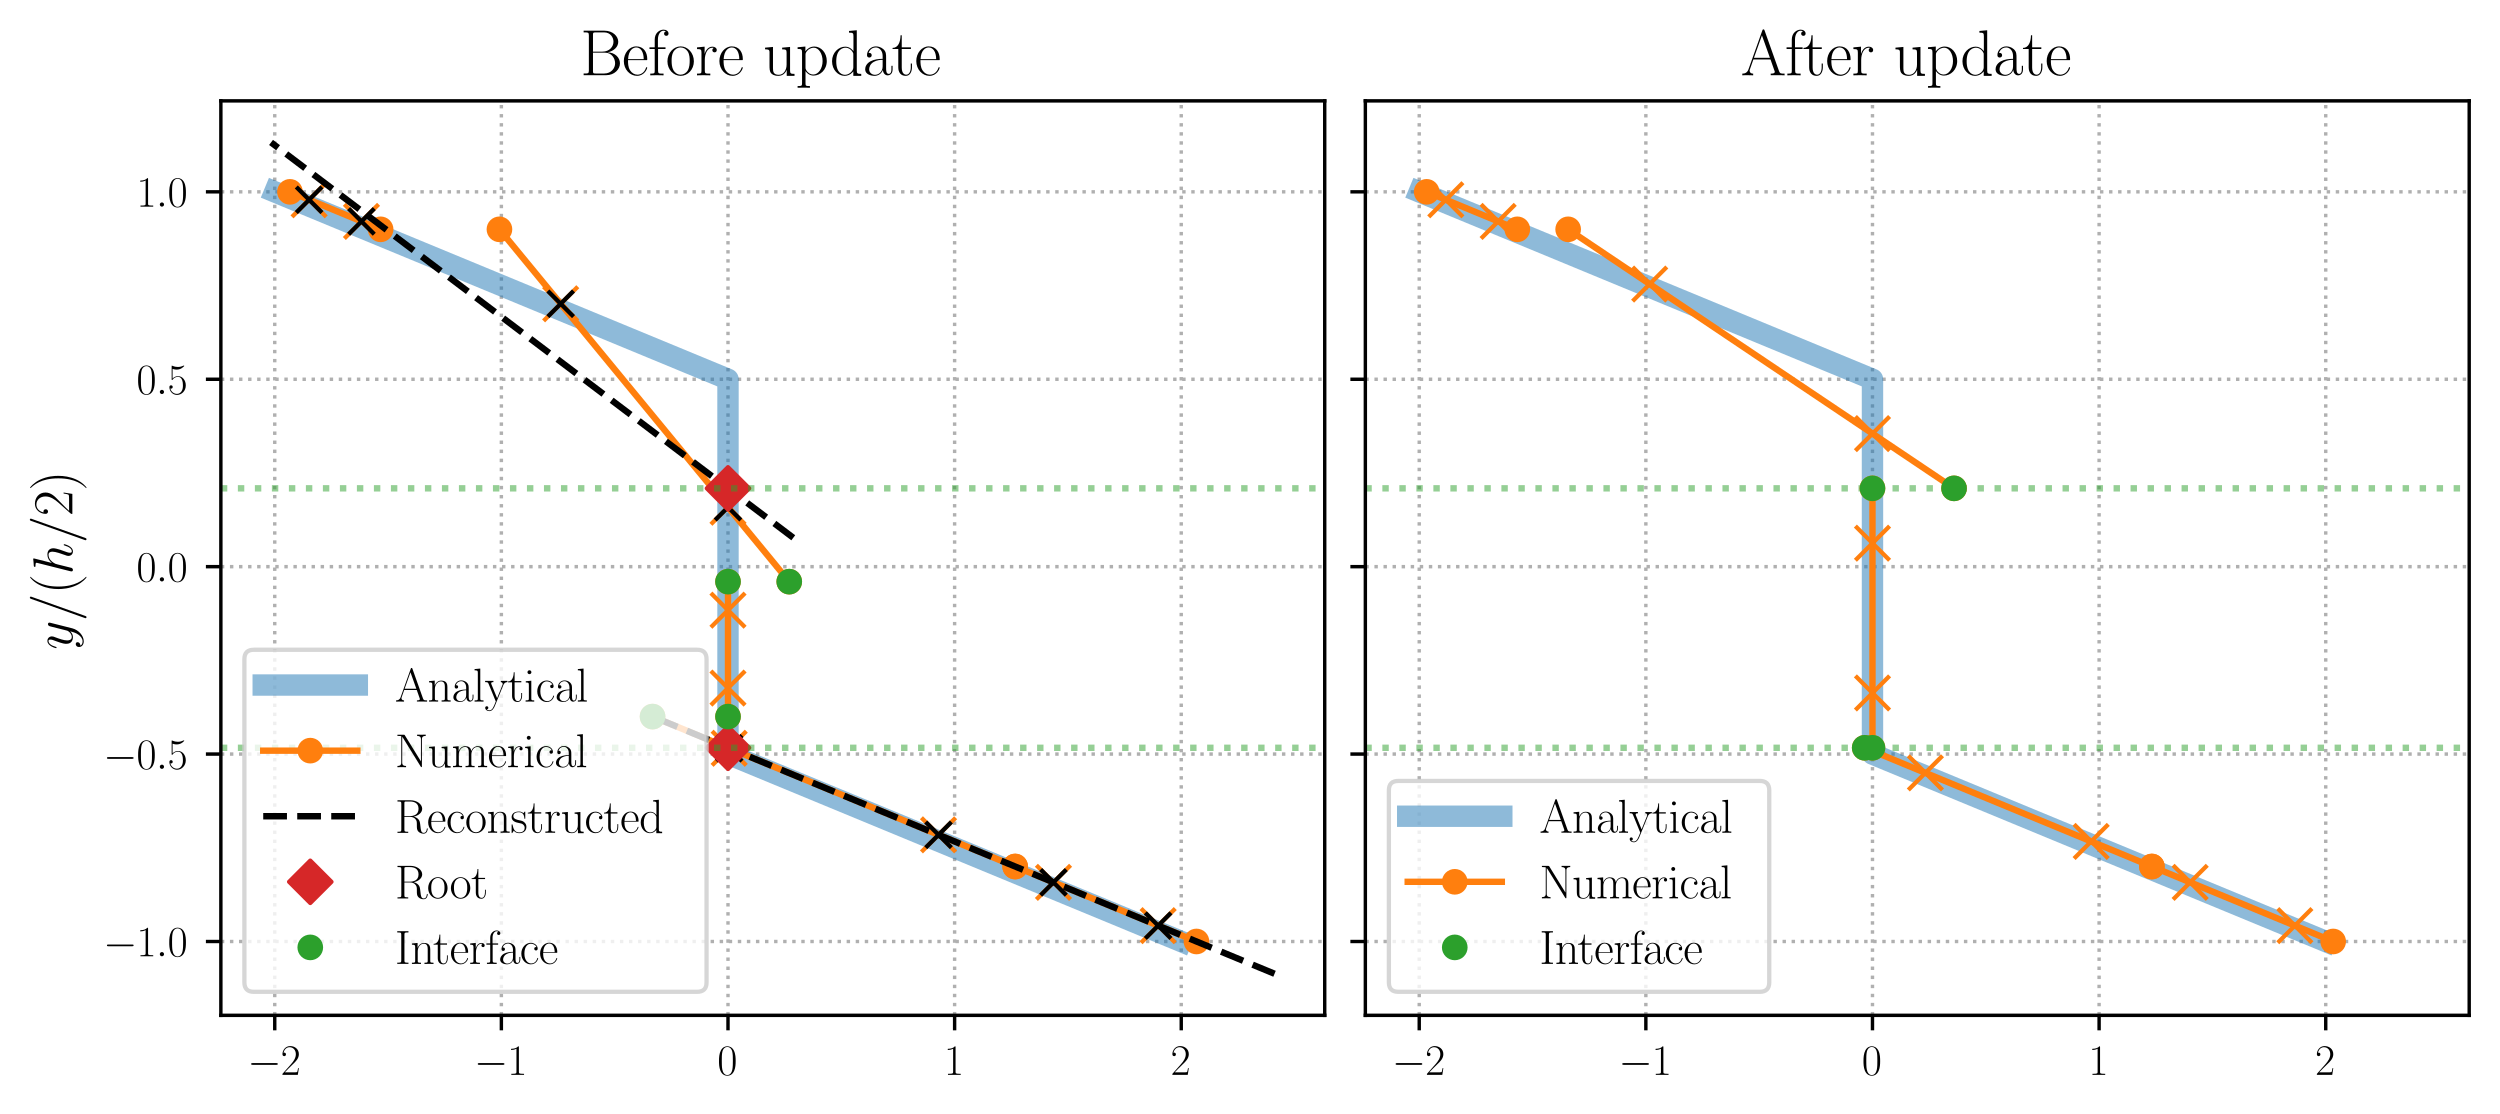 <?xml version="1.0" encoding="utf-8" standalone="no"?>
<!DOCTYPE svg PUBLIC "-//W3C//DTD SVG 1.1//EN"
  "http://www.w3.org/Graphics/SVG/1.1/DTD/svg11.dtd">
<svg xmlns:xlink="http://www.w3.org/1999/xlink" width="584.4pt" height="260.4pt" viewBox="0 0 584.4 260.4" xmlns="http://www.w3.org/2000/svg" version="1.1">
 <defs>
  <style type="text/css">*{stroke-linejoin: round; stroke-linecap: butt}</style>
 </defs>
 <g id="figure_1">
  <g id="patch_1">
   <path d="M 0 260.4 
L 584.4 260.4 
L 584.4 -0 
L 0 -0 
z
" style="fill: #ffffff"/>
  </g>
  <g id="axes_1">
   <g id="patch_2">
    <path d="M 51.63 237.344 
L 309.665 237.344 
L 309.665 23.578 
L 51.63 23.578 
z
" style="fill: #ffffff"/>
   </g>
   <g id="matplotlib.axis_1">
    <g id="xtick_1">
     <g id="line2d_1">
      <path d="M 64.224 237.344 
L 64.224 23.578 
" clip-path="url(#p0e3919da13)" style="fill: none; stroke-dasharray: 0.8,1.32; stroke-dashoffset: 0; stroke: #b0b0b0; stroke-width: 0.8"/>
     </g>
     <g id="line2d_2">
      <defs>
       <path id="m609383aeed" d="M 0 0 
L 0 3.5 
" style="stroke: #000000; stroke-width: 0.8"/>
      </defs>
      <g>
       <use xlink:href="#m609383aeed" x="64.224" y="237.344" style="stroke: #000000; stroke-width: 0.8"/>
      </g>
     </g>
     <g id="text_1">
      <!-- $\mathdefault{−2}$ -->
      <g transform="translate(57.859 251.262) scale(0.1 -0.1)">
       <defs>
        <path id="CMSY10-0" d="M 4218 1472 
C 4326 1472 4442 1472 4442 1600 
C 4442 1728 4326 1728 4218 1728 
L 755 1728 
C 646 1728 531 1728 531 1600 
C 531 1472 646 1472 755 1472 
L 4218 1472 
z
" transform="scale(0.016)"/>
        <path id="CMR17-32" d="M 2669 989 
L 2554 989 
C 2490 536 2438 459 2413 420 
C 2381 369 1920 369 1830 369 
L 602 369 
C 832 619 1280 1072 1824 1597 
C 2214 1967 2669 2402 2669 3035 
C 2669 3790 2067 4224 1395 4224 
C 691 4224 262 3604 262 3030 
C 262 2780 448 2748 525 2748 
C 589 2748 781 2787 781 3010 
C 781 3207 614 3264 525 3264 
C 486 3264 448 3258 422 3245 
C 544 3790 915 4058 1306 4058 
C 1862 4058 2227 3617 2227 3035 
C 2227 2479 1901 2000 1536 1584 
L 262 146 
L 262 0 
L 2515 0 
L 2669 989 
z
" transform="scale(0.016)"/>
       </defs>
       <use xlink:href="#CMSY10-0" transform="scale(0.996)"/>
       <use xlink:href="#CMR17-32" transform="translate(77.487 0) scale(0.996)"/>
      </g>
     </g>
    </g>
    <g id="xtick_2">
     <g id="line2d_3">
      <path d="M 117.2 237.344 
L 117.2 23.578 
" clip-path="url(#p0e3919da13)" style="fill: none; stroke-dasharray: 0.8,1.32; stroke-dashoffset: 0; stroke: #b0b0b0; stroke-width: 0.8"/>
     </g>
     <g id="line2d_4">
      <g>
       <use xlink:href="#m609383aeed" x="117.2" y="237.344" style="stroke: #000000; stroke-width: 0.8"/>
      </g>
     </g>
     <g id="text_2">
      <!-- $\mathdefault{−1}$ -->
      <g transform="translate(110.835 251.262) scale(0.1 -0.1)">
       <defs>
        <path id="CMR17-31" d="M 1702 4058 
C 1702 4192 1696 4192 1606 4192 
C 1357 3916 979 3827 621 3827 
C 602 3827 570 3827 563 3808 
C 557 3795 557 3782 557 3648 
C 755 3648 1088 3686 1344 3839 
L 1344 461 
C 1344 236 1331 160 781 160 
L 589 160 
L 589 0 
C 896 0 1216 0 1523 0 
C 1830 0 2150 0 2458 0 
L 2458 160 
L 2266 160 
C 1715 160 1702 230 1702 458 
L 1702 4058 
z
" transform="scale(0.016)"/>
       </defs>
       <use xlink:href="#CMSY10-0" transform="scale(0.996)"/>
       <use xlink:href="#CMR17-31" transform="translate(77.487 0) scale(0.996)"/>
      </g>
     </g>
    </g>
    <g id="xtick_3">
     <g id="line2d_5">
      <path d="M 170.176 237.344 
L 170.176 23.578 
" clip-path="url(#p0e3919da13)" style="fill: none; stroke-dasharray: 0.8,1.32; stroke-dashoffset: 0; stroke: #b0b0b0; stroke-width: 0.8"/>
     </g>
     <g id="line2d_6">
      <g>
       <use xlink:href="#m609383aeed" x="170.176" y="237.344" style="stroke: #000000; stroke-width: 0.8"/>
      </g>
     </g>
     <g id="text_3">
      <!-- $\mathdefault{0}$ -->
      <g transform="translate(167.685 251.262) scale(0.1 -0.1)">
       <defs>
        <path id="CMR17-30" d="M 2688 2025 
C 2688 2416 2682 3080 2413 3591 
C 2176 4039 1798 4198 1466 4198 
C 1158 4198 768 4058 525 3597 
C 269 3118 243 2524 243 2025 
C 243 1661 250 1106 448 619 
C 723 -39 1216 -128 1466 -128 
C 1760 -128 2208 -7 2470 600 
C 2662 1042 2688 1559 2688 2025 
z
M 1466 -26 
C 1056 -26 813 325 723 812 
C 653 1188 653 1738 653 2096 
C 653 2588 653 2997 736 3387 
C 858 3929 1216 4096 1466 4096 
C 1728 4096 2067 3923 2189 3400 
C 2272 3036 2278 2607 2278 2096 
C 2278 1680 2278 1169 2202 792 
C 2067 95 1690 -26 1466 -26 
z
" transform="scale(0.016)"/>
       </defs>
       <use xlink:href="#CMR17-30" transform="scale(0.996)"/>
      </g>
     </g>
    </g>
    <g id="xtick_4">
     <g id="line2d_7">
      <path d="M 223.152 237.344 
L 223.152 23.578 
" clip-path="url(#p0e3919da13)" style="fill: none; stroke-dasharray: 0.8,1.32; stroke-dashoffset: 0; stroke: #b0b0b0; stroke-width: 0.8"/>
     </g>
     <g id="line2d_8">
      <g>
       <use xlink:href="#m609383aeed" x="223.152" y="237.344" style="stroke: #000000; stroke-width: 0.8"/>
      </g>
     </g>
     <g id="text_4">
      <!-- $\mathdefault{1}$ -->
      <g transform="translate(220.661 251.262) scale(0.1 -0.1)">
       <use xlink:href="#CMR17-31" transform="scale(0.996)"/>
      </g>
     </g>
    </g>
    <g id="xtick_5">
     <g id="line2d_9">
      <path d="M 276.128 237.344 
L 276.128 23.578 
" clip-path="url(#p0e3919da13)" style="fill: none; stroke-dasharray: 0.8,1.32; stroke-dashoffset: 0; stroke: #b0b0b0; stroke-width: 0.8"/>
     </g>
     <g id="line2d_10">
      <g>
       <use xlink:href="#m609383aeed" x="276.128" y="237.344" style="stroke: #000000; stroke-width: 0.8"/>
      </g>
     </g>
     <g id="text_5">
      <!-- $\mathdefault{2}$ -->
      <g transform="translate(273.637 251.262) scale(0.1 -0.1)">
       <use xlink:href="#CMR17-32" transform="scale(0.996)"/>
      </g>
     </g>
    </g>
   </g>
   <g id="matplotlib.axis_2">
    <g id="ytick_1">
     <g id="line2d_11">
      <path d="M 51.63 220.081 
L 309.665 220.081 
" clip-path="url(#p0e3919da13)" style="fill: none; stroke-dasharray: 0.8,1.32; stroke-dashoffset: 0; stroke: #b0b0b0; stroke-width: 0.8"/>
     </g>
     <g id="line2d_12">
      <defs>
       <path id="mcaba32622e" d="M 0 0 
L -3.5 0 
" style="stroke: #000000; stroke-width: 0.8"/>
      </defs>
      <g>
       <use xlink:href="#mcaba32622e" x="51.63" y="220.081" style="stroke: #000000; stroke-width: 0.8"/>
      </g>
     </g>
     <g id="text_6">
      <!-- $\mathdefault{−1.0}$ -->
      <g transform="translate(24.151 223.54) scale(0.1 -0.1)">
       <defs>
        <path id="CMMI12-3a" d="M 1178 307 
C 1178 492 1024 619 870 619 
C 685 619 557 466 557 313 
C 557 128 710 0 864 0 
C 1050 0 1178 153 1178 307 
z
" transform="scale(0.016)"/>
       </defs>
       <use xlink:href="#CMSY10-0" transform="scale(0.996)"/>
       <use xlink:href="#CMR17-31" transform="translate(77.487 0) scale(0.996)"/>
       <use xlink:href="#CMMI12-3a" transform="translate(123.178 0) scale(0.996)"/>
       <use xlink:href="#CMR17-30" transform="translate(150.275 0) scale(0.996)"/>
      </g>
     </g>
    </g>
    <g id="ytick_2">
     <g id="line2d_13">
      <path d="M 51.63 176.272 
L 309.665 176.272 
" clip-path="url(#p0e3919da13)" style="fill: none; stroke-dasharray: 0.8,1.32; stroke-dashoffset: 0; stroke: #b0b0b0; stroke-width: 0.8"/>
     </g>
     <g id="line2d_14">
      <g>
       <use xlink:href="#mcaba32622e" x="51.63" y="176.272" style="stroke: #000000; stroke-width: 0.8"/>
      </g>
     </g>
     <g id="text_7">
      <!-- $\mathdefault{−0.5}$ -->
      <g transform="translate(24.151 179.731) scale(0.1 -0.1)">
       <defs>
        <path id="CMR17-35" d="M 730 3692 
C 794 3666 1056 3584 1325 3584 
C 1920 3584 2246 3911 2432 4100 
C 2432 4157 2432 4192 2394 4192 
C 2387 4192 2374 4192 2323 4163 
C 2099 4058 1837 3973 1517 3973 
C 1325 3973 1037 3999 723 4139 
C 653 4171 640 4171 634 4171 
C 602 4171 595 4164 595 4037 
L 595 2203 
C 595 2089 595 2057 659 2057 
C 691 2057 704 2070 736 2114 
C 941 2401 1222 2522 1542 2522 
C 1766 2522 2246 2382 2246 1289 
C 2246 1085 2246 715 2054 421 
C 1894 159 1645 25 1370 25 
C 947 25 518 320 403 814 
C 429 807 480 795 506 795 
C 589 795 749 840 749 1038 
C 749 1210 627 1280 506 1280 
C 358 1280 262 1190 262 1011 
C 262 454 704 -128 1382 -128 
C 2042 -128 2669 440 2669 1264 
C 2669 2030 2170 2624 1549 2624 
C 1222 2624 947 2503 730 2274 
L 730 3692 
z
" transform="scale(0.016)"/>
       </defs>
       <use xlink:href="#CMSY10-0" transform="scale(0.996)"/>
       <use xlink:href="#CMR17-30" transform="translate(77.487 0) scale(0.996)"/>
       <use xlink:href="#CMMI12-3a" transform="translate(123.178 0) scale(0.996)"/>
       <use xlink:href="#CMR17-35" transform="translate(150.275 0) scale(0.996)"/>
      </g>
     </g>
    </g>
    <g id="ytick_3">
     <g id="line2d_15">
      <path d="M 51.63 132.463 
L 309.665 132.463 
" clip-path="url(#p0e3919da13)" style="fill: none; stroke-dasharray: 0.8,1.32; stroke-dashoffset: 0; stroke: #b0b0b0; stroke-width: 0.8"/>
     </g>
     <g id="line2d_16">
      <g>
       <use xlink:href="#mcaba32622e" x="51.63" y="132.463" style="stroke: #000000; stroke-width: 0.8"/>
      </g>
     </g>
     <g id="text_8">
      <!-- $\mathdefault{0.0}$ -->
      <g transform="translate(31.9 135.923) scale(0.1 -0.1)">
       <use xlink:href="#CMR17-30" transform="scale(0.996)"/>
       <use xlink:href="#CMMI12-3a" transform="translate(45.69 0) scale(0.996)"/>
       <use xlink:href="#CMR17-30" transform="translate(72.788 0) scale(0.996)"/>
      </g>
     </g>
    </g>
    <g id="ytick_4">
     <g id="line2d_17">
      <path d="M 51.63 88.655 
L 309.665 88.655 
" clip-path="url(#p0e3919da13)" style="fill: none; stroke-dasharray: 0.8,1.32; stroke-dashoffset: 0; stroke: #b0b0b0; stroke-width: 0.8"/>
     </g>
     <g id="line2d_18">
      <g>
       <use xlink:href="#mcaba32622e" x="51.63" y="88.655" style="stroke: #000000; stroke-width: 0.8"/>
      </g>
     </g>
     <g id="text_9">
      <!-- $\mathdefault{0.5}$ -->
      <g transform="translate(31.9 92.114) scale(0.1 -0.1)">
       <use xlink:href="#CMR17-30" transform="scale(0.996)"/>
       <use xlink:href="#CMMI12-3a" transform="translate(45.69 0) scale(0.996)"/>
       <use xlink:href="#CMR17-35" transform="translate(72.788 0) scale(0.996)"/>
      </g>
     </g>
    </g>
    <g id="ytick_5">
     <g id="line2d_19">
      <path d="M 51.63 44.846 
L 309.665 44.846 
" clip-path="url(#p0e3919da13)" style="fill: none; stroke-dasharray: 0.8,1.32; stroke-dashoffset: 0; stroke: #b0b0b0; stroke-width: 0.8"/>
     </g>
     <g id="line2d_20">
      <g>
       <use xlink:href="#mcaba32622e" x="51.63" y="44.846" style="stroke: #000000; stroke-width: 0.8"/>
      </g>
     </g>
     <g id="text_10">
      <!-- $\mathdefault{1.0}$ -->
      <g transform="translate(31.9 48.305) scale(0.1 -0.1)">
       <use xlink:href="#CMR17-31" transform="scale(0.996)"/>
       <use xlink:href="#CMMI12-3a" transform="translate(45.69 0) scale(0.996)"/>
       <use xlink:href="#CMR17-30" transform="translate(72.788 0) scale(0.996)"/>
      </g>
     </g>
    </g>
    <g id="text_11">
     <!-- $y  / (h/2)$ -->
     <g transform="translate(16.914 151.878) rotate(-90) scale(0.13 -0.13)">
      <defs>
       <path id="CMMI12-79" d="M 1683 -700 
C 1510 -939 1261 -1152 947 -1152 
C 870 -1152 563 -1152 467 -889 
C 486 -895 518 -895 531 -895 
C 723 -895 851 -729 851 -582 
C 851 -435 730 -384 634 -384 
C 531 -384 307 -458 307 -759 
C 307 -1071 582 -1286 947 -1286 
C 1587 -1286 2234 -700 2413 6 
L 3040 2485 
C 3046 2517 3059 2556 3059 2594 
C 3059 2689 2982 2753 2886 2753 
C 2829 2753 2694 2727 2643 2535 
L 2170 658 
C 2138 543 2138 530 2086 460 
C 1958 281 1747 64 1440 64 
C 1082 64 1050 415 1050 588 
C 1050 952 1222 1443 1395 1903 
C 1466 2088 1504 2178 1504 2305 
C 1504 2574 1312 2816 998 2816 
C 410 2816 173 1890 173 1839 
C 173 1814 198 1782 243 1782 
C 301 1782 307 1807 333 1897 
C 486 2433 730 2689 979 2689 
C 1037 2689 1146 2689 1146 2478 
C 1146 2312 1075 2127 979 1884 
C 666 1047 666 837 666 683 
C 666 77 1101 -64 1421 -64 
C 1606 -64 1837 -6 2061 230 
L 2067 224 
C 1971 -147 1907 -392 1683 -700 
z
" transform="scale(0.016)"/>
       <path id="CMMI12-3d" d="M 2746 4562 
C 2746 4569 2784 4666 2784 4678 
C 2784 4755 2720 4800 2669 4800 
C 2637 4800 2579 4800 2528 4659 
L 384 -1363 
C 384 -1370 346 -1465 346 -1478 
C 346 -1555 410 -1600 461 -1600 
C 499 -1600 557 -1593 602 -1459 
L 2746 4562 
z
" transform="scale(0.016)"/>
       <path id="CMR17-28" d="M 1958 -1561 
C 1958 -1555 1958 -1542 1939 -1523 
C 1645 -1224 858 -407 858 1581 
C 858 3569 1632 4379 1946 4697 
C 1946 4704 1958 4717 1958 4736 
C 1958 4755 1939 4768 1914 4768 
C 1843 4768 1299 4296 986 3594 
C 666 2887 576 2199 576 1588 
C 576 1128 621 351 1005 -471 
C 1312 -1135 1837 -1600 1914 -1600 
C 1946 -1600 1958 -1587 1958 -1561 
z
" transform="scale(0.016)"/>
       <path id="CMMI12-68" d="M 1798 4257 
C 1805 4283 1818 4321 1818 4352 
C 1818 4416 1754 4416 1741 4416 
C 1734 4416 1421 4388 1389 4380 
C 1280 4373 1184 4358 1069 4358 
C 909 4345 864 4339 864 4224 
C 864 4160 915 4160 1005 4160 
C 1318 4160 1325 4103 1325 4040 
C 1325 4002 1312 3951 1306 3932 
L 378 248 
C 352 152 352 140 352 101 
C 352 -38 461 -64 525 -64 
C 634 -64 717 19 749 89 
L 1037 1245 
C 1069 1386 1107 1520 1139 1660 
C 1210 1929 1210 1935 1331 2120 
C 1453 2305 1741 2689 2234 2689 
C 2490 2689 2579 2497 2579 2242 
C 2579 1884 2330 1188 2189 805 
C 2131 651 2099 568 2099 453 
C 2099 166 2298 -64 2605 -64 
C 3200 -64 3424 875 3424 913 
C 3424 945 3398 971 3360 971 
C 3302 971 3296 952 3264 843 
C 3117 332 2880 64 2624 64 
C 2560 64 2458 64 2458 269 
C 2458 436 2534 640 2560 710 
C 2675 1018 2963 1773 2963 2145 
C 2963 2528 2739 2816 2253 2816 
C 1888 2816 1568 2644 1306 2312 
L 1798 4257 
z
" transform="scale(0.016)"/>
       <path id="CMR17-29" d="M 1683 1581 
C 1683 2040 1638 2817 1254 3639 
C 947 4303 422 4768 346 4768 
C 326 4768 301 4761 301 4729 
C 301 4717 307 4710 314 4697 
C 621 4378 1402 3568 1402 1584 
C 1402 -407 627 -1217 314 -1537 
C 307 -1549 301 -1556 301 -1568 
C 301 -1600 326 -1600 346 -1600 
C 416 -1600 960 -1128 1274 -426 
C 1594 281 1683 969 1683 1581 
z
" transform="scale(0.016)"/>
      </defs>
      <use xlink:href="#CMMI12-79" transform="scale(0.996)"/>
      <use xlink:href="#CMMI12-3d" transform="translate(51.139 0) scale(0.996)"/>
      <use xlink:href="#CMR17-28" transform="translate(99.914 0) scale(0.996)"/>
      <use xlink:href="#CMMI12-68" transform="translate(135.194 0) scale(0.996)"/>
      <use xlink:href="#CMMI12-3d" transform="translate(191.349 0) scale(0.996)"/>
      <use xlink:href="#CMR17-32" transform="translate(240.124 0) scale(0.996)"/>
      <use xlink:href="#CMR17-29" transform="translate(285.814 0) scale(0.996)"/>
     </g>
    </g>
   </g>
   <g id="line2d_21">
    <path d="M 276.128 220.081 
L 170.176 176.272 
L 170.176 132.463 
L 170.176 88.655 
L 64.224 44.846 
" clip-path="url(#p0e3919da13)" style="fill: none; stroke: #1f77b4; stroke-opacity: 0.5; stroke-width: 5; stroke-linecap: square"/>
   </g>
   <g id="line2d_22">
    <path d="M 279.684 220.081 
L 237.304 202.557 
M 237.304 202.557 
L 152.542 167.51 
M 170.176 167.51 
L 170.176 135.968 
M 184.492 135.968 
L 116.749 53.608 
M 88.971 53.608 
L 67.78 44.846 
" clip-path="url(#p0e3919da13)" style="fill: none; stroke: #ff7f0e; stroke-width: 1.5; stroke-linecap: square"/>
    <defs>
     <path id="me25610d9b8" d="M 0 2.5 
C 0.663 2.5 1.299 2.237 1.768 1.768 
C 2.237 1.299 2.5 0.663 2.5 0 
C 2.5 -0.663 2.237 -1.299 1.768 -1.768 
C 1.299 -2.237 0.663 -2.5 0 -2.5 
C -0.663 -2.5 -1.299 -2.237 -1.768 -1.768 
C -2.237 -1.299 -2.5 -0.663 -2.5 0 
C -2.5 0.663 -2.237 1.299 -1.768 1.768 
C -1.299 2.237 -0.663 2.5 0 2.5 
z
" style="stroke: #ff7f0e"/>
    </defs>
    <g clip-path="url(#p0e3919da13)">
     <use xlink:href="#me25610d9b8" x="279.684" y="220.081" style="fill: #ff7f0e; stroke: #ff7f0e"/>
     <use xlink:href="#me25610d9b8" x="237.304" y="202.557" style="fill: #ff7f0e; stroke: #ff7f0e"/>
     <use xlink:href="#me25610d9b8" x="237.304" y="202.557" style="fill: #ff7f0e; stroke: #ff7f0e"/>
     <use xlink:href="#me25610d9b8" x="152.542" y="167.51" style="fill: #ff7f0e; stroke: #ff7f0e"/>
     <use xlink:href="#me25610d9b8" x="170.176" y="167.51" style="fill: #ff7f0e; stroke: #ff7f0e"/>
     <use xlink:href="#me25610d9b8" x="170.176" y="135.968" style="fill: #ff7f0e; stroke: #ff7f0e"/>
     <use xlink:href="#me25610d9b8" x="184.492" y="135.968" style="fill: #ff7f0e; stroke: #ff7f0e"/>
     <use xlink:href="#me25610d9b8" x="116.749" y="53.608" style="fill: #ff7f0e; stroke: #ff7f0e"/>
     <use xlink:href="#me25610d9b8" x="88.971" y="53.608" style="fill: #ff7f0e; stroke: #ff7f0e"/>
     <use xlink:href="#me25610d9b8" x="67.78" y="44.846" style="fill: #ff7f0e; stroke: #ff7f0e"/>
    </g>
   </g>
   <g id="line2d_23">
    <defs>
     <path id="mdf621227bc" d="M -4 4 
L 4 -4 
M -4 -4 
L 4 4 
" style="stroke: #ff7f0e"/>
    </defs>
    <g clip-path="url(#p0e3919da13)">
     <use xlink:href="#mdf621227bc" x="270.728" y="216.378" style="fill: #ff7f0e; stroke: #ff7f0e"/>
     <use xlink:href="#mdf621227bc" x="246.26" y="206.26" style="fill: #ff7f0e; stroke: #ff7f0e"/>
     <use xlink:href="#mdf621227bc" x="219.391" y="195.151" style="fill: #ff7f0e; stroke: #ff7f0e"/>
     <use xlink:href="#mdf621227bc" x="170.454" y="174.917" style="fill: #ff7f0e; stroke: #ff7f0e"/>
     <use xlink:href="#mdf621227bc" x="170.176" y="160.845" style="fill: #ff7f0e; stroke: #ff7f0e"/>
     <use xlink:href="#mdf621227bc" x="170.176" y="142.634" style="fill: #ff7f0e; stroke: #ff7f0e"/>
     <use xlink:href="#mdf621227bc" x="170.176" y="118.563" style="fill: #ff7f0e; stroke: #ff7f0e"/>
     <use xlink:href="#mdf621227bc" x="131.065" y="71.013" style="fill: #ff7f0e; stroke: #ff7f0e"/>
     <use xlink:href="#mdf621227bc" x="84.493" y="51.756" style="fill: #ff7f0e; stroke: #ff7f0e"/>
     <use xlink:href="#mdf621227bc" x="72.258" y="46.698" style="fill: #ff7f0e; stroke: #ff7f0e"/>
    </g>
   </g>
   <g id="line2d_24">
    <path d="M 297.936 227.627 
L 151.925 167.255 
" clip-path="url(#p0e3919da13)" style="fill: none; stroke-dasharray: 5.55,2.4; stroke-dashoffset: 0; stroke: #000000; stroke-width: 1.5"/>
   </g>
   <g id="line2d_25">
    <defs>
     <path id="mfe28f3d950" d="M -3 3 
L 3 -3 
M -3 -3 
L 3 3 
" style="stroke: #000000"/>
    </defs>
    <g clip-path="url(#p0e3919da13)">
     <use xlink:href="#mfe28f3d950" x="219.391" y="195.151" style="stroke: #000000"/>
     <use xlink:href="#mfe28f3d950" x="170.454" y="174.917" style="stroke: #000000"/>
     <use xlink:href="#mfe28f3d950" x="270.728" y="216.378" style="stroke: #000000"/>
     <use xlink:href="#mfe28f3d950" x="246.26" y="206.26" style="stroke: #000000"/>
    </g>
   </g>
   <g id="line2d_26">
    <defs>
     <path id="m4620c96cf5" d="M -0 4.95 
L 4.95 0 
L 0 -4.95 
L -4.95 -0 
z
" style="stroke: #d62728; stroke-linejoin: miter"/>
    </defs>
    <g clip-path="url(#p0e3919da13)">
     <use xlink:href="#m4620c96cf5" x="170.176" y="174.802" style="fill: #d62728; stroke: #d62728; stroke-linejoin: miter"/>
    </g>
   </g>
   <g id="line2d_27">
    <path d="M 51.63 174.802 
L 309.665 174.802 
" clip-path="url(#p0e3919da13)" style="fill: none; stroke-dasharray: 1.5,2.475; stroke-dashoffset: 0; stroke: #2ca02c; stroke-opacity: 0.5; stroke-width: 1.5"/>
   </g>
   <g id="line2d_28">
    <path d="M 185.435 125.709 
L 63.359 33.294 
" clip-path="url(#p0e3919da13)" style="fill: none; stroke-dasharray: 5.55,2.4; stroke-dashoffset: 0; stroke: #000000; stroke-width: 1.5"/>
   </g>
   <g id="line2d_29">
    <g clip-path="url(#p0e3919da13)">
     <use xlink:href="#mfe28f3d950" x="170.176" y="118.563" style="stroke: #000000"/>
     <use xlink:href="#mfe28f3d950" x="131.065" y="71.013" style="stroke: #000000"/>
     <use xlink:href="#mfe28f3d950" x="84.493" y="51.756" style="stroke: #000000"/>
     <use xlink:href="#mfe28f3d950" x="72.258" y="46.698" style="stroke: #000000"/>
    </g>
   </g>
   <g id="line2d_30">
    <g clip-path="url(#p0e3919da13)">
     <use xlink:href="#m4620c96cf5" x="170.176" y="114.157" style="fill: #d62728; stroke: #d62728; stroke-linejoin: miter"/>
    </g>
   </g>
   <g id="line2d_31">
    <path d="M 51.63 114.157 
L 309.665 114.157 
" clip-path="url(#p0e3919da13)" style="fill: none; stroke-dasharray: 1.5,2.475; stroke-dashoffset: 0; stroke: #2ca02c; stroke-opacity: 0.5; stroke-width: 1.5"/>
   </g>
   <g id="line2d_32">
    <defs>
     <path id="m088249897b" d="M 0 2.5 
C 0.663 2.5 1.299 2.237 1.768 1.768 
C 2.237 1.299 2.5 0.663 2.5 0 
C 2.5 -0.663 2.237 -1.299 1.768 -1.768 
C 1.299 -2.237 0.663 -2.5 0 -2.5 
C -0.663 -2.5 -1.299 -2.237 -1.768 -1.768 
C -2.237 -1.299 -2.5 -0.663 -2.5 0 
C -2.5 0.663 -2.237 1.299 -1.768 1.768 
C -1.299 2.237 -0.663 2.5 0 2.5 
z
" style="stroke: #2ca02c"/>
    </defs>
    <g clip-path="url(#p0e3919da13)">
     <use xlink:href="#m088249897b" x="152.542" y="167.51" style="fill: #2ca02c; stroke: #2ca02c"/>
     <use xlink:href="#m088249897b" x="170.176" y="167.51" style="fill: #2ca02c; stroke: #2ca02c"/>
     <use xlink:href="#m088249897b" x="170.176" y="135.968" style="fill: #2ca02c; stroke: #2ca02c"/>
     <use xlink:href="#m088249897b" x="184.492" y="135.968" style="fill: #2ca02c; stroke: #2ca02c"/>
    </g>
   </g>
   <g id="patch_3">
    <path d="M 51.63 237.344 
L 51.63 23.578 
" style="fill: none; stroke: #000000; stroke-width: 0.8; stroke-linejoin: miter; stroke-linecap: square"/>
   </g>
   <g id="patch_4">
    <path d="M 309.665 237.344 
L 309.665 23.578 
" style="fill: none; stroke: #000000; stroke-width: 0.8; stroke-linejoin: miter; stroke-linecap: square"/>
   </g>
   <g id="patch_5">
    <path d="M 51.63 237.344 
L 309.665 237.344 
" style="fill: none; stroke: #000000; stroke-width: 0.8; stroke-linejoin: miter; stroke-linecap: square"/>
   </g>
   <g id="patch_6">
    <path d="M 51.63 23.578 
L 309.665 23.578 
" style="fill: none; stroke: #000000; stroke-width: 0.8; stroke-linejoin: miter; stroke-linecap: square"/>
   </g>
   <g id="text_12">
    <!-- Before update -->
    <g transform="translate(135.634 17.578) scale(0.15 -0.15)">
     <defs>
      <path id="CMR17-42" d="M 333 4352 
L 333 4186 
C 774 4186 845 4186 845 3900 
L 845 452 
C 845 166 774 166 333 166 
L 333 0 
L 2534 0 
C 3354 0 3885 583 3885 1164 
C 3885 1741 3360 2233 2675 2233 
C 3290 2356 3718 2771 3718 3264 
C 3718 3802 3194 4352 2368 4352 
L 333 4352 
z
M 1248 2304 
L 1248 3937 
C 1248 4155 1261 4186 1517 4186 
L 2336 4186 
C 2970 4186 3251 3674 3251 3277 
C 3251 2791 2861 2304 2170 2304 
L 1248 2304 
z
M 1517 166 
C 1261 166 1248 197 1248 413 
L 1248 2202 
L 2432 2202 
C 3091 2202 3411 1625 3411 1162 
C 3411 699 3046 166 2349 166 
L 1517 166 
z
" transform="scale(0.016)"/>
      <path id="CMR17-65" d="M 2438 1472 
C 2464 1498 2464 1511 2464 1576 
C 2464 2238 2118 2816 1389 2816 
C 710 2816 173 2169 173 1383 
C 173 551 781 -64 1459 -64 
C 2176 -64 2458 607 2458 740 
C 2458 784 2419 784 2406 784 
C 2362 784 2355 771 2330 696 
C 2189 265 1837 51 1504 51 
C 1229 51 954 203 781 480 
C 582 803 582 1176 582 1472 
L 2438 1472 
z
M 589 1568 
C 634 2505 1126 2714 1382 2714 
C 1818 2714 2112 2297 2118 1568 
L 589 1568 
z
" transform="scale(0.016)"/>
      <path id="CMR17-66" d="M 979 2560 
L 1709 2560 
L 1709 2725 
L 966 2725 
L 966 3494 
C 966 4022 1235 4352 1510 4352 
C 1594 4352 1690 4327 1754 4282 
C 1702 4269 1568 4225 1568 4067 
C 1568 3901 1696 3850 1786 3850 
C 1875 3850 2003 3901 2003 4067 
C 2003 4308 1773 4454 1517 4454 
C 1152 4454 653 4156 653 3481 
L 653 2725 
L 141 2725 
L 141 2560 
L 653 2560 
L 653 427 
C 653 184 627 153 218 153 
L 218 -13 
C 371 0 666 0 832 0 
C 1018 0 1344 0 1517 -13 
L 1517 153 
C 1056 153 979 153 979 439 
L 979 2560 
z
" transform="scale(0.016)"/>
      <path id="CMR17-6f" d="M 2758 1356 
C 2758 2176 2163 2816 1466 2816 
C 768 2816 173 2176 173 1356 
C 173 551 768 -64 1466 -64 
C 2163 -64 2758 551 2758 1356 
z
M 1466 51 
C 1165 51 909 230 762 480 
C 602 767 582 1126 582 1408 
C 582 1677 595 2010 762 2298 
C 890 2509 1139 2714 1466 2714 
C 1754 2714 1997 2554 2150 2330 
C 2349 2029 2349 1607 2349 1408 
C 2349 1158 2336 775 2163 467 
C 1984 173 1709 51 1466 51 
z
" transform="scale(0.016)"/>
      <path id="CMR17-72" d="M 960 1497 
C 960 2112 1222 2688 1702 2688 
C 1747 2688 1792 2682 1837 2662 
C 1837 2662 1696 2617 1696 2452 
C 1696 2298 1818 2234 1914 2234 
C 1990 2234 2131 2279 2131 2458 
C 2131 2663 1926 2790 1709 2790 
C 1222 2790 1011 2317 947 2093 
L 941 2093 
L 941 2790 
L 198 2720 
L 198 2554 
C 576 2554 634 2515 634 2208 
L 634 428 
C 634 184 608 153 198 153 
L 198 -13 
C 352 0 646 0 813 0 
C 998 0 1325 0 1498 -13 
L 1498 153 
C 1037 153 960 153 960 440 
L 960 1497 
z
" transform="scale(0.016)"/>
      <path id="CMR17-75" d="M 1882 2693 
L 1882 2528 
C 2259 2528 2317 2489 2317 2186 
L 2317 1032 
C 2317 500 2029 38 1555 38 
C 1030 38 986 348 986 678 
L 986 2763 
L 211 2693 
L 211 2528 
C 467 2528 640 2528 646 2274 
L 646 1058 
C 646 633 646 361 813 183 
C 896 101 1056 -64 1517 -64 
C 2061 -64 2272 377 2323 506 
L 2330 506 
L 2330 -63 
L 3091 -63 
L 3091 128 
C 2714 128 2656 166 2656 473 
L 2656 2763 
L 1882 2693 
z
" transform="scale(0.016)"/>
      <path id="CMR17-70" d="M 1408 -1063 
C 998 -1063 973 -1037 973 -789 
L 973 402 
C 1158 134 1427 -38 1766 -38 
C 2406 -38 3053 523 3053 1388 
C 3053 2191 2496 2802 1837 2802 
C 1453 2802 1139 2592 960 2338 
L 960 2802 
L 198 2732 
L 198 2567 
C 576 2567 634 2528 634 2223 
L 634 -789 
C 634 -1031 608 -1063 198 -1063 
L 198 -1228 
C 352 -1216 634 -1216 800 -1216 
C 966 -1216 1254 -1216 1408 -1228 
L 1408 -1063 
z
M 973 2012 
C 973 2102 973 2235 1222 2471 
C 1254 2497 1472 2688 1792 2688 
C 2259 2688 2643 2108 2643 1382 
C 2643 656 2234 64 1728 64 
C 1498 64 1248 172 1056 472 
C 973 612 973 650 973 752 
L 973 2012 
z
" transform="scale(0.016)"/>
      <path id="CMR17-64" d="M 1869 4326 
L 1869 4160 
C 2246 4160 2304 4122 2304 3820 
L 2304 2345 
C 2278 2377 2016 2790 1498 2790 
C 845 2790 211 2208 211 1364 
C 211 525 806 -64 1434 -64 
C 1978 -64 2259 337 2291 380 
L 2291 -63 
L 3066 -63 
L 3066 128 
C 2688 128 2630 166 2630 473 
L 2630 4396 
L 1869 4326 
z
M 2291 755 
C 2291 563 2176 390 2029 262 
C 1811 70 1594 38 1472 38 
C 1286 38 621 134 621 1356 
C 621 2612 1363 2688 1530 2688 
C 1824 2688 2061 2522 2208 2291 
C 2291 2157 2291 2138 2291 2023 
L 2291 755 
z
" transform="scale(0.016)"/>
      <path id="CMR17-61" d="M 2304 1653 
C 2304 2072 2304 2294 2035 2543 
C 1798 2752 1523 2816 1306 2816 
C 800 2816 435 2407 435 1971 
C 435 1728 627 1728 666 1728 
C 749 1728 896 1778 896 1954 
C 896 2112 774 2181 666 2181 
C 640 2181 608 2174 589 2168 
C 723 2592 1069 2714 1293 2714 
C 1613 2714 1965 2429 1965 1885 
L 1965 1600 
C 1587 1600 1133 1549 774 1357 
C 371 1133 256 813 256 570 
C 256 77 832 -64 1171 -64 
C 1523 -64 1850 139 1990 511 
C 2003 233 2182 -18 2464 -18 
C 2598 -18 2938 70 2938 567 
L 2938 920 
L 2822 920 
L 2822 562 
C 2822 178 2650 128 2566 128 
C 2304 128 2304 458 2304 738 
L 2304 1653 
z
M 1965 870 
C 1965 317 1568 38 1216 38 
C 896 38 646 275 646 570 
C 646 761 730 1100 1101 1305 
C 1408 1478 1760 1504 1965 1504 
L 1965 870 
z
" transform="scale(0.016)"/>
      <path id="CMR17-74" d="M 966 2560 
L 1862 2560 
L 1862 2725 
L 966 2725 
L 966 3904 
L 851 3904 
C 838 3245 614 2668 70 2668 
L 70 2560 
L 627 2560 
L 627 771 
C 627 650 627 -64 1370 -64 
C 1747 -64 1965 306 1965 777 
L 1965 1140 
L 1850 1140 
L 1850 783 
C 1850 344 1677 51 1408 51 
C 1222 51 966 178 966 758 
L 966 2560 
z
" transform="scale(0.016)"/>
     </defs>
     <use xlink:href="#CMR17-42" transform="scale(0.996)"/>
     <use xlink:href="#CMR17-65" transform="translate(65.189 0) scale(0.996)"/>
     <use xlink:href="#CMR17-66" transform="translate(105.674 0) scale(0.996)"/>
     <use xlink:href="#CMR17-6f" transform="translate(133.148 0) scale(0.996)"/>
     <use xlink:href="#CMR17-72" transform="translate(178.838 0) scale(0.996)"/>
     <use xlink:href="#CMR17-65" transform="translate(214.119 0) scale(0.996)"/>
     <use xlink:href="#CMR17-75" transform="translate(284.681 0) scale(0.996)"/>
     <use xlink:href="#CMR17-70" transform="translate(335.576 0) scale(0.996)"/>
     <use xlink:href="#CMR17-64" transform="translate(389.074 0) scale(0.996)"/>
     <use xlink:href="#CMR17-61" transform="translate(439.969 0) scale(0.996)"/>
     <use xlink:href="#CMR17-74" transform="translate(485.66 0) scale(0.996)"/>
     <use xlink:href="#CMR17-65" transform="translate(520.941 0) scale(0.996)"/>
    </g>
   </g>
   <g id="legend_1">
    <g id="patch_7">
     <path d="M 59.33 231.844 
L 162.963 231.844 
Q 165.163 231.844 165.163 229.644 
L 165.163 154.089 
Q 165.163 151.889 162.963 151.889 
L 59.33 151.889 
Q 57.13 151.889 57.13 154.089 
L 57.13 229.644 
Q 57.13 231.844 59.33 231.844 
z
" style="fill: #ffffff; opacity: 0.8; stroke: #cccccc; stroke-linejoin: miter"/>
    </g>
    <g id="line2d_33">
     <path d="M 61.53 160.139 
L 72.53 160.139 
L 83.53 160.139 
" style="fill: none; stroke: #1f77b4; stroke-opacity: 0.5; stroke-width: 5; stroke-linecap: square"/>
    </g>
    <g id="text_13">
     <!-- Analytical -->
     <g transform="translate(92.33 163.989) scale(0.11 -0.11)">
      <defs>
       <path id="CMR17-41" d="M 2323 4378 
C 2291 4461 2278 4480 2214 4480 
C 2150 4480 2138 4461 2106 4378 
L 749 566 
C 627 223 371 153 147 153 
L 147 -13 
C 262 0 518 0 640 0 
C 800 0 1056 0 1210 -13 
L 1210 153 
C 909 153 864 361 864 439 
C 864 497 877 530 890 569 
L 1229 1536 
L 2906 1536 
L 3290 442 
C 3322 365 3322 352 3322 327 
C 3322 153 3046 153 2925 153 
L 2925 0 
C 3110 0 3443 0 3642 0 
C 3808 0 4128 0 4282 -13 
L 4282 153 
C 3942 153 3827 153 3744 387 
L 2323 4378 
z
M 2067 3893 
L 2848 1702 
L 1286 1702 
L 2067 3893 
z
" transform="scale(0.016)"/>
       <path id="CMR17-6e" d="M 2656 1933 
C 2656 2259 2592 2790 1837 2790 
C 1331 2790 1069 2400 973 2144 
L 966 2144 
L 966 2790 
L 211 2720 
L 211 2554 
C 589 2554 646 2515 646 2208 
L 646 428 
C 646 184 621 153 211 153 
L 211 -13 
C 365 0 646 0 813 0 
C 979 0 1267 0 1421 -13 
L 1421 153 
C 1011 153 986 178 986 428 
L 986 1658 
C 986 2247 1344 2688 1792 2688 
C 2266 2688 2317 2266 2317 1958 
L 2317 428 
C 2317 184 2291 153 1882 153 
L 1882 -13 
C 2035 0 2317 0 2483 0 
C 2650 0 2938 0 3091 -13 
L 3091 153 
C 2682 153 2656 178 2656 428 
L 2656 1933 
z
" transform="scale(0.016)"/>
       <path id="CMR17-6c" d="M 979 4396 
L 218 4326 
L 218 4160 
C 595 4160 653 4122 653 3817 
L 653 426 
C 653 184 627 153 218 153 
L 218 -13 
C 371 0 653 0 813 0 
C 979 0 1261 0 1414 -13 
L 1414 153 
C 1005 153 979 178 979 426 
L 979 4396 
z
" transform="scale(0.016)"/>
       <path id="CMR17-79" d="M 2496 2197 
C 2656 2586 2944 2586 3034 2586 
L 3034 2752 
C 2912 2752 2752 2752 2630 2752 
C 2496 2752 2285 2752 2157 2758 
L 2157 2592 
C 2400 2573 2406 2394 2406 2343 
C 2406 2280 2394 2248 2362 2171 
L 1664 449 
L 902 2306 
C 870 2382 870 2426 870 2433 
C 870 2573 1018 2586 1171 2586 
L 1171 2758 
C 1018 2752 742 2752 582 2752 
C 410 2752 205 2752 64 2758 
L 64 2586 
C 410 2586 448 2554 531 2350 
L 1485 15 
C 1197 -738 1030 -1178 627 -1178 
C 557 -1178 397 -1159 282 -1044 
C 429 -1031 493 -942 493 -833 
C 493 -725 416 -629 288 -629 
C 147 -629 77 -725 77 -840 
C 77 -1095 339 -1280 627 -1280 
C 998 -1280 1229 -922 1357 -604 
L 2496 2197 
z
" transform="scale(0.016)"/>
       <path id="CMR17-69" d="M 992 3909 
C 992 4049 877 4170 730 4170 
C 589 4170 467 4056 467 3909 
C 467 3769 582 3648 730 3648 
C 870 3648 992 3763 992 3909 
z
M 243 2706 
L 243 2541 
C 602 2541 653 2502 653 2197 
L 653 427 
C 653 184 627 153 218 153 
L 218 -13 
C 371 0 646 0 806 0 
C 960 0 1222 0 1370 -13 
L 1370 153 
C 992 153 979 191 979 420 
L 979 2776 
L 243 2706 
z
" transform="scale(0.016)"/>
       <path id="CMR17-63" d="M 2234 2240 
C 2112 2240 1933 2240 1933 2017 
C 1933 1838 2080 1787 2163 1787 
C 2208 1787 2394 1807 2394 2024 
C 2394 2467 1958 2803 1466 2803 
C 787 2803 211 2178 211 1363 
C 211 516 813 -64 1466 -64 
C 2259 -64 2458 677 2458 748 
C 2458 774 2451 793 2406 793 
C 2362 793 2355 787 2330 703 
C 2163 180 1798 51 1523 51 
C 1114 51 621 427 621 1369 
C 621 2338 1094 2688 1472 2688 
C 1722 2688 2093 2573 2234 2240 
z
" transform="scale(0.016)"/>
      </defs>
      <use xlink:href="#CMR17-41" transform="scale(0.996)"/>
      <use xlink:href="#CMR17-6e" transform="translate(69.072 0) scale(0.996)"/>
      <use xlink:href="#CMR17-61" transform="translate(119.968 0) scale(0.996)"/>
      <use xlink:href="#CMR17-6c" transform="translate(165.658 0) scale(0.996)"/>
      <use xlink:href="#CMR17-79" transform="translate(190.529 0) scale(0.996)"/>
      <use xlink:href="#CMR17-74" transform="translate(238.822 0) scale(0.996)"/>
      <use xlink:href="#CMR17-69" transform="translate(274.103 0) scale(0.996)"/>
      <use xlink:href="#CMR17-63" transform="translate(298.974 0) scale(0.996)"/>
      <use xlink:href="#CMR17-61" transform="translate(339.46 0) scale(0.996)"/>
      <use xlink:href="#CMR17-6c" transform="translate(385.15 0) scale(0.996)"/>
     </g>
    </g>
    <g id="line2d_34">
     <path d="M 61.53 175.47 
L 72.53 175.47 
L 83.53 175.47 
" style="fill: none; stroke: #ff7f0e; stroke-width: 1.5; stroke-linecap: square"/>
     <g>
      <use xlink:href="#me25610d9b8" x="72.53" y="175.47" style="fill: #ff7f0e; stroke: #ff7f0e"/>
     </g>
    </g>
    <g id="text_14">
     <!-- Numerical -->
     <g transform="translate(92.33 179.32) scale(0.11 -0.11)">
      <defs>
       <path id="CMR17-4e" d="M 1312 4250 
C 1267 4320 1261 4320 1139 4320 
L 326 4320 
L 326 4160 
L 448 4160 
C 704 4160 819 4129 838 4122 
L 838 610 
C 838 451 838 153 326 153 
L 326 -13 
C 474 0 742 0 902 0 
C 1062 0 1331 0 1478 -13 
L 1478 153 
C 966 153 966 451 966 610 
L 966 4033 
C 1011 3995 1011 3982 1056 3919 
L 3430 76 
C 3475 0 3494 0 3526 0 
C 3590 0 3590 19 3590 139 
L 3590 3705 
C 3590 3863 3590 4160 4102 4160 
L 4102 4326 
C 3955 4320 3686 4320 3526 4320 
C 3366 4320 3098 4320 2950 4326 
L 2950 4160 
C 3462 4160 3462 3862 3462 3703 
L 3462 763 
L 1312 4250 
z
" transform="scale(0.016)"/>
       <path id="CMR17-6d" d="M 4326 1933 
C 4326 2252 4269 2790 3507 2790 
C 3072 2790 2771 2496 2656 2151 
L 2650 2151 
C 2573 2676 2195 2790 1837 2790 
C 1331 2790 1069 2400 973 2144 
L 966 2144 
L 966 2790 
L 211 2720 
L 211 2554 
C 589 2554 646 2515 646 2208 
L 646 428 
C 646 184 621 153 211 153 
L 211 -13 
C 365 0 646 0 813 0 
C 979 0 1267 0 1421 -13 
L 1421 153 
C 1011 153 986 178 986 428 
L 986 1658 
C 986 2247 1344 2688 1792 2688 
C 2266 2688 2317 2266 2317 1958 
L 2317 428 
C 2317 184 2291 153 1882 153 
L 1882 -13 
C 2035 0 2317 0 2483 0 
C 2650 0 2938 0 3091 -13 
L 3091 153 
C 2682 153 2656 178 2656 428 
L 2656 1658 
C 2656 2247 3014 2688 3462 2688 
C 3936 2688 3987 2266 3987 1958 
L 3987 428 
C 3987 184 3962 153 3552 153 
L 3552 -13 
C 3706 0 3987 0 4154 0 
C 4320 0 4608 0 4762 -13 
L 4762 153 
C 4352 153 4326 178 4326 428 
L 4326 1933 
z
" transform="scale(0.016)"/>
      </defs>
      <use xlink:href="#CMR17-4e" transform="scale(0.996)"/>
      <use xlink:href="#CMR17-75" transform="translate(69.072 0) scale(0.996)"/>
      <use xlink:href="#CMR17-6d" transform="translate(119.968 0) scale(0.996)"/>
      <use xlink:href="#CMR17-65" transform="translate(196.887 0) scale(0.996)"/>
      <use xlink:href="#CMR17-72" transform="translate(237.373 0) scale(0.996)"/>
      <use xlink:href="#CMR17-69" transform="translate(272.654 0) scale(0.996)"/>
      <use xlink:href="#CMR17-63" transform="translate(297.525 0) scale(0.996)"/>
      <use xlink:href="#CMR17-61" transform="translate(338.011 0) scale(0.996)"/>
      <use xlink:href="#CMR17-6c" transform="translate(383.701 0) scale(0.996)"/>
     </g>
    </g>
    <g id="line2d_35">
     <path d="M 61.53 190.801 
L 72.53 190.801 
L 83.53 190.801 
" style="fill: none; stroke-dasharray: 5.55,2.4; stroke-dashoffset: 0; stroke: #000000; stroke-width: 1.5"/>
    </g>
    <g id="text_15">
     <!-- Reconstructed -->
     <g transform="translate(92.33 194.651) scale(0.11 -0.11)">
      <defs>
       <path id="CMR17-52" d="M 2509 2146 
C 3117 2268 3629 2676 3629 3186 
C 3629 3785 2950 4326 2054 4326 
L 333 4326 
L 333 4160 
C 774 4160 845 4160 845 3873 
L 845 415 
C 845 128 774 128 333 128 
L 333 -26 
C 518 -26 851 -26 1050 -26 
C 1248 -26 1581 -26 1766 -26 
L 1766 128 
C 1325 128 1254 128 1254 417 
L 1254 2112 
L 2003 2112 
C 2368 2112 2573 1964 2662 1881 
C 2918 1632 2918 1459 2918 1024 
C 2918 595 2918 377 3110 160 
C 3354 -102 3680 -128 3821 -128 
C 4294 -128 4365 396 4365 503 
C 4365 540 4365 585 4307 585 
C 4256 585 4250 547 4250 522 
C 4218 112 4032 -26 3834 -26 
C 3482 -26 3443 375 3405 764 
C 3386 898 3373 993 3360 1133 
C 3322 1452 3270 1917 2509 2146 
z
M 1984 2214 
L 1254 2214 
L 1254 3913 
C 1254 4129 1267 4160 1523 4160 
L 1990 4160 
C 2522 4160 3142 3977 3142 3190 
C 3142 2372 2464 2214 1984 2214 
z
" transform="scale(0.016)"/>
       <path id="CMR17-73" d="M 1978 2697 
C 1978 2813 1971 2819 1933 2819 
C 1907 2819 1901 2813 1824 2717 
C 1805 2691 1747 2626 1728 2601 
C 1523 2819 1235 2819 1126 2819 
C 416 2819 160 2447 160 2076 
C 160 1498 813 1365 998 1325 
C 1402 1243 1542 1217 1677 1101 
C 1760 1025 1901 884 1901 654 
C 1901 384 1747 38 1158 38 
C 602 38 403 460 288 1021 
C 269 1110 269 1117 218 1117 
C 166 1117 160 1110 160 983 
L 160 63 
C 160 -51 166 -58 205 -58 
C 237 -58 243 -51 275 0 
C 314 57 410 211 448 276 
C 576 103 800 -64 1158 -64 
C 1792 -64 2131 283 2131 784 
C 2131 1112 1958 1285 1875 1362 
C 1683 1561 1459 1606 1190 1657 
C 838 1735 390 1825 390 2217 
C 390 2383 480 2737 1126 2737 
C 1811 2737 1850 2094 1862 1888 
C 1869 1856 1901 1849 1920 1849 
C 1978 1849 1978 1869 1978 1978 
L 1978 2697 
z
" transform="scale(0.016)"/>
      </defs>
      <use xlink:href="#CMR17-52" transform="scale(0.996)"/>
      <use xlink:href="#CMR17-65" transform="translate(67.791 0) scale(0.996)"/>
      <use xlink:href="#CMR17-63" transform="translate(108.277 0) scale(0.996)"/>
      <use xlink:href="#CMR17-6f" transform="translate(148.762 0) scale(0.996)"/>
      <use xlink:href="#CMR17-6e" transform="translate(194.453 0) scale(0.996)"/>
      <use xlink:href="#CMR17-73" transform="translate(245.348 0) scale(0.996)"/>
      <use xlink:href="#CMR17-74" transform="translate(281.15 0) scale(0.996)"/>
      <use xlink:href="#CMR17-72" transform="translate(316.43 0) scale(0.996)"/>
      <use xlink:href="#CMR17-75" transform="translate(351.711 0) scale(0.996)"/>
      <use xlink:href="#CMR17-63" transform="translate(402.607 0) scale(0.996)"/>
      <use xlink:href="#CMR17-74" transform="translate(443.092 0) scale(0.996)"/>
      <use xlink:href="#CMR17-65" transform="translate(478.373 0) scale(0.996)"/>
      <use xlink:href="#CMR17-64" transform="translate(518.859 0) scale(0.996)"/>
     </g>
    </g>
    <g id="line2d_36">
     <g>
      <use xlink:href="#m4620c96cf5" x="72.53" y="206.132" style="fill: #d62728; stroke: #d62728; stroke-linejoin: miter"/>
     </g>
    </g>
    <g id="text_16">
     <!-- Root -->
     <g transform="translate(92.33 209.982) scale(0.11 -0.11)">
      <use xlink:href="#CMR17-52" transform="scale(0.996)"/>
      <use xlink:href="#CMR17-6f" transform="translate(67.791 0) scale(0.996)"/>
      <use xlink:href="#CMR17-6f" transform="translate(116.084 0) scale(0.996)"/>
      <use xlink:href="#CMR17-74" transform="translate(161.774 0) scale(0.996)"/>
     </g>
    </g>
    <g id="line2d_37">
     <g>
      <use xlink:href="#m088249897b" x="72.53" y="221.463" style="fill: #2ca02c; stroke: #2ca02c"/>
     </g>
    </g>
    <g id="text_17">
     <!-- Interface -->
     <g transform="translate(92.33 225.313) scale(0.11 -0.11)">
      <defs>
       <path id="CMR17-49" d="M 1261 3905 
C 1261 4192 1338 4192 1798 4192 
L 1798 4352 
C 1594 4352 1267 4352 1050 4352 
C 832 4352 506 4352 301 4352 
L 301 4192 
C 762 4192 838 4192 838 3905 
L 838 447 
C 838 160 762 160 301 160 
L 301 0 
C 506 0 832 0 1050 0 
C 1267 0 1594 0 1798 0 
L 1798 160 
C 1338 160 1261 160 1261 447 
L 1261 3905 
z
" transform="scale(0.016)"/>
      </defs>
      <use xlink:href="#CMR17-49" transform="scale(0.996)"/>
      <use xlink:href="#CMR17-6e" transform="translate(32.638 0) scale(0.996)"/>
      <use xlink:href="#CMR17-74" transform="translate(80.931 0) scale(0.996)"/>
      <use xlink:href="#CMR17-65" transform="translate(116.212 0) scale(0.996)"/>
      <use xlink:href="#CMR17-72" transform="translate(156.698 0) scale(0.996)"/>
      <use xlink:href="#CMR17-66" transform="translate(191.979 0) scale(0.996)"/>
      <use xlink:href="#CMR17-61" transform="translate(219.452 0) scale(0.996)"/>
      <use xlink:href="#CMR17-63" transform="translate(265.143 0) scale(0.996)"/>
      <use xlink:href="#CMR17-65" transform="translate(305.628 0) scale(0.996)"/>
     </g>
    </g>
   </g>
  </g>
  <g id="axes_2">
   <g id="patch_8">
    <path d="M 319.165 237.344 
L 577.2 237.344 
L 577.2 23.578 
L 319.165 23.578 
z
" style="fill: #ffffff"/>
   </g>
   <g id="matplotlib.axis_3">
    <g id="xtick_6">
     <g id="line2d_38">
      <path d="M 331.759 237.344 
L 331.759 23.578 
" clip-path="url(#pec297fcb0d)" style="fill: none; stroke-dasharray: 0.8,1.32; stroke-dashoffset: 0; stroke: #b0b0b0; stroke-width: 0.8"/>
     </g>
     <g id="line2d_39">
      <g>
       <use xlink:href="#m609383aeed" x="331.759" y="237.344" style="stroke: #000000; stroke-width: 0.8"/>
      </g>
     </g>
     <g id="text_18">
      <!-- $\mathdefault{−2}$ -->
      <g transform="translate(325.394 251.262) scale(0.1 -0.1)">
       <use xlink:href="#CMSY10-0" transform="scale(0.996)"/>
       <use xlink:href="#CMR17-32" transform="translate(77.487 0) scale(0.996)"/>
      </g>
     </g>
    </g>
    <g id="xtick_7">
     <g id="line2d_40">
      <path d="M 384.735 237.344 
L 384.735 23.578 
" clip-path="url(#pec297fcb0d)" style="fill: none; stroke-dasharray: 0.8,1.32; stroke-dashoffset: 0; stroke: #b0b0b0; stroke-width: 0.8"/>
     </g>
     <g id="line2d_41">
      <g>
       <use xlink:href="#m609383aeed" x="384.735" y="237.344" style="stroke: #000000; stroke-width: 0.8"/>
      </g>
     </g>
     <g id="text_19">
      <!-- $\mathdefault{−1}$ -->
      <g transform="translate(378.37 251.262) scale(0.1 -0.1)">
       <use xlink:href="#CMSY10-0" transform="scale(0.996)"/>
       <use xlink:href="#CMR17-31" transform="translate(77.487 0) scale(0.996)"/>
      </g>
     </g>
    </g>
    <g id="xtick_8">
     <g id="line2d_42">
      <path d="M 437.711 237.344 
L 437.711 23.578 
" clip-path="url(#pec297fcb0d)" style="fill: none; stroke-dasharray: 0.8,1.32; stroke-dashoffset: 0; stroke: #b0b0b0; stroke-width: 0.8"/>
     </g>
     <g id="line2d_43">
      <g>
       <use xlink:href="#m609383aeed" x="437.711" y="237.344" style="stroke: #000000; stroke-width: 0.8"/>
      </g>
     </g>
     <g id="text_20">
      <!-- $\mathdefault{0}$ -->
      <g transform="translate(435.22 251.262) scale(0.1 -0.1)">
       <use xlink:href="#CMR17-30" transform="scale(0.996)"/>
      </g>
     </g>
    </g>
    <g id="xtick_9">
     <g id="line2d_44">
      <path d="M 490.687 237.344 
L 490.687 23.578 
" clip-path="url(#pec297fcb0d)" style="fill: none; stroke-dasharray: 0.8,1.32; stroke-dashoffset: 0; stroke: #b0b0b0; stroke-width: 0.8"/>
     </g>
     <g id="line2d_45">
      <g>
       <use xlink:href="#m609383aeed" x="490.687" y="237.344" style="stroke: #000000; stroke-width: 0.8"/>
      </g>
     </g>
     <g id="text_21">
      <!-- $\mathdefault{1}$ -->
      <g transform="translate(488.196 251.262) scale(0.1 -0.1)">
       <use xlink:href="#CMR17-31" transform="scale(0.996)"/>
      </g>
     </g>
    </g>
    <g id="xtick_10">
     <g id="line2d_46">
      <path d="M 543.663 237.344 
L 543.663 23.578 
" clip-path="url(#pec297fcb0d)" style="fill: none; stroke-dasharray: 0.8,1.32; stroke-dashoffset: 0; stroke: #b0b0b0; stroke-width: 0.8"/>
     </g>
     <g id="line2d_47">
      <g>
       <use xlink:href="#m609383aeed" x="543.663" y="237.344" style="stroke: #000000; stroke-width: 0.8"/>
      </g>
     </g>
     <g id="text_22">
      <!-- $\mathdefault{2}$ -->
      <g transform="translate(541.172 251.262) scale(0.1 -0.1)">
       <use xlink:href="#CMR17-32" transform="scale(0.996)"/>
      </g>
     </g>
    </g>
   </g>
   <g id="matplotlib.axis_4">
    <g id="ytick_6">
     <g id="line2d_48">
      <path d="M 319.165 220.081 
L 577.2 220.081 
" clip-path="url(#pec297fcb0d)" style="fill: none; stroke-dasharray: 0.8,1.32; stroke-dashoffset: 0; stroke: #b0b0b0; stroke-width: 0.8"/>
     </g>
     <g id="line2d_49">
      <g>
       <use xlink:href="#mcaba32622e" x="319.165" y="220.081" style="stroke: #000000; stroke-width: 0.8"/>
      </g>
     </g>
    </g>
    <g id="ytick_7">
     <g id="line2d_50">
      <path d="M 319.165 176.272 
L 577.2 176.272 
" clip-path="url(#pec297fcb0d)" style="fill: none; stroke-dasharray: 0.8,1.32; stroke-dashoffset: 0; stroke: #b0b0b0; stroke-width: 0.8"/>
     </g>
     <g id="line2d_51">
      <g>
       <use xlink:href="#mcaba32622e" x="319.165" y="176.272" style="stroke: #000000; stroke-width: 0.8"/>
      </g>
     </g>
    </g>
    <g id="ytick_8">
     <g id="line2d_52">
      <path d="M 319.165 132.463 
L 577.2 132.463 
" clip-path="url(#pec297fcb0d)" style="fill: none; stroke-dasharray: 0.8,1.32; stroke-dashoffset: 0; stroke: #b0b0b0; stroke-width: 0.8"/>
     </g>
     <g id="line2d_53">
      <g>
       <use xlink:href="#mcaba32622e" x="319.165" y="132.463" style="stroke: #000000; stroke-width: 0.8"/>
      </g>
     </g>
    </g>
    <g id="ytick_9">
     <g id="line2d_54">
      <path d="M 319.165 88.655 
L 577.2 88.655 
" clip-path="url(#pec297fcb0d)" style="fill: none; stroke-dasharray: 0.8,1.32; stroke-dashoffset: 0; stroke: #b0b0b0; stroke-width: 0.8"/>
     </g>
     <g id="line2d_55">
      <g>
       <use xlink:href="#mcaba32622e" x="319.165" y="88.655" style="stroke: #000000; stroke-width: 0.8"/>
      </g>
     </g>
    </g>
    <g id="ytick_10">
     <g id="line2d_56">
      <path d="M 319.165 44.846 
L 577.2 44.846 
" clip-path="url(#pec297fcb0d)" style="fill: none; stroke-dasharray: 0.8,1.32; stroke-dashoffset: 0; stroke: #b0b0b0; stroke-width: 0.8"/>
     </g>
     <g id="line2d_57">
      <g>
       <use xlink:href="#mcaba32622e" x="319.165" y="44.846" style="stroke: #000000; stroke-width: 0.8"/>
      </g>
     </g>
    </g>
   </g>
   <g id="line2d_58">
    <path d="M 319.165 174.802 
L 577.2 174.802 
" clip-path="url(#pec297fcb0d)" style="fill: none; stroke-dasharray: 1.5,2.475; stroke-dashoffset: 0; stroke: #2ca02c; stroke-opacity: 0.5; stroke-width: 1.5"/>
   </g>
   <g id="line2d_59">
    <path d="M 319.165 114.157 
L 577.2 114.157 
" clip-path="url(#pec297fcb0d)" style="fill: none; stroke-dasharray: 1.5,2.475; stroke-dashoffset: 0; stroke: #2ca02c; stroke-opacity: 0.5; stroke-width: 1.5"/>
   </g>
   <g id="line2d_60">
    <path d="M 543.663 220.081 
L 437.711 176.272 
L 437.711 132.463 
L 437.711 88.655 
L 331.759 44.846 
" clip-path="url(#pec297fcb0d)" style="fill: none; stroke: #1f77b4; stroke-opacity: 0.5; stroke-width: 5; stroke-linecap: square"/>
   </g>
   <g id="line2d_61">
    <path d="M 545.401 220.081 
L 503.02 202.557 
M 503.02 202.557 
L 435.892 174.802 
M 437.711 174.802 
L 437.711 114.157 
M 456.772 114.157 
L 366.572 53.608 
M 354.687 53.608 
L 333.497 44.846 
" clip-path="url(#pec297fcb0d)" style="fill: none; stroke: #ff7f0e; stroke-width: 1.5; stroke-linecap: square"/>
    <g clip-path="url(#pec297fcb0d)">
     <use xlink:href="#me25610d9b8" x="545.401" y="220.081" style="fill: #ff7f0e; stroke: #ff7f0e"/>
     <use xlink:href="#me25610d9b8" x="503.02" y="202.557" style="fill: #ff7f0e; stroke: #ff7f0e"/>
     <use xlink:href="#me25610d9b8" x="503.02" y="202.557" style="fill: #ff7f0e; stroke: #ff7f0e"/>
     <use xlink:href="#me25610d9b8" x="435.892" y="174.802" style="fill: #ff7f0e; stroke: #ff7f0e"/>
     <use xlink:href="#me25610d9b8" x="437.711" y="174.802" style="fill: #ff7f0e; stroke: #ff7f0e"/>
     <use xlink:href="#me25610d9b8" x="437.711" y="114.157" style="fill: #ff7f0e; stroke: #ff7f0e"/>
     <use xlink:href="#me25610d9b8" x="456.772" y="114.157" style="fill: #ff7f0e; stroke: #ff7f0e"/>
     <use xlink:href="#me25610d9b8" x="366.572" y="53.608" style="fill: #ff7f0e; stroke: #ff7f0e"/>
     <use xlink:href="#me25610d9b8" x="354.687" y="53.608" style="fill: #ff7f0e; stroke: #ff7f0e"/>
     <use xlink:href="#me25610d9b8" x="333.497" y="44.846" style="fill: #ff7f0e; stroke: #ff7f0e"/>
    </g>
   </g>
   <g id="line2d_62">
    <g clip-path="url(#pec297fcb0d)">
     <use xlink:href="#mdf621227bc" x="536.445" y="216.378" style="fill: #ff7f0e; stroke: #ff7f0e"/>
     <use xlink:href="#mdf621227bc" x="511.976" y="206.26" style="fill: #ff7f0e; stroke: #ff7f0e"/>
     <use xlink:href="#mdf621227bc" x="488.834" y="196.692" style="fill: #ff7f0e; stroke: #ff7f0e"/>
     <use xlink:href="#mdf621227bc" x="450.078" y="180.667" style="fill: #ff7f0e; stroke: #ff7f0e"/>
     <use xlink:href="#mdf621227bc" x="437.711" y="161.986" style="fill: #ff7f0e; stroke: #ff7f0e"/>
     <use xlink:href="#mdf621227bc" x="437.711" y="126.973" style="fill: #ff7f0e; stroke: #ff7f0e"/>
     <use xlink:href="#mdf621227bc" x="437.711" y="101.361" style="fill: #ff7f0e; stroke: #ff7f0e"/>
     <use xlink:href="#mdf621227bc" x="385.633" y="66.403" style="fill: #ff7f0e; stroke: #ff7f0e"/>
     <use xlink:href="#mdf621227bc" x="350.209" y="51.756" style="fill: #ff7f0e; stroke: #ff7f0e"/>
     <use xlink:href="#mdf621227bc" x="337.975" y="46.698" style="fill: #ff7f0e; stroke: #ff7f0e"/>
    </g>
   </g>
   <g id="line2d_63">
    <g clip-path="url(#pec297fcb0d)">
     <use xlink:href="#m088249897b" x="435.892" y="174.802" style="fill: #2ca02c; stroke: #2ca02c"/>
     <use xlink:href="#m088249897b" x="437.711" y="174.802" style="fill: #2ca02c; stroke: #2ca02c"/>
     <use xlink:href="#m088249897b" x="437.711" y="114.157" style="fill: #2ca02c; stroke: #2ca02c"/>
     <use xlink:href="#m088249897b" x="456.772" y="114.157" style="fill: #2ca02c; stroke: #2ca02c"/>
    </g>
   </g>
   <g id="patch_9">
    <path d="M 319.165 237.344 
L 319.165 23.578 
" style="fill: none; stroke: #000000; stroke-width: 0.8; stroke-linejoin: miter; stroke-linecap: square"/>
   </g>
   <g id="patch_10">
    <path d="M 577.2 237.344 
L 577.2 23.578 
" style="fill: none; stroke: #000000; stroke-width: 0.8; stroke-linejoin: miter; stroke-linecap: square"/>
   </g>
   <g id="patch_11">
    <path d="M 319.165 237.344 
L 577.2 237.344 
" style="fill: none; stroke: #000000; stroke-width: 0.8; stroke-linejoin: miter; stroke-linecap: square"/>
   </g>
   <g id="patch_12">
    <path d="M 319.165 23.578 
L 577.2 23.578 
" style="fill: none; stroke: #000000; stroke-width: 0.8; stroke-linejoin: miter; stroke-linecap: square"/>
   </g>
   <g id="text_23">
    <!-- After update -->
    <g transform="translate(406.929 17.578) scale(0.15 -0.15)">
     <use xlink:href="#CMR17-41" transform="scale(0.996)"/>
     <use xlink:href="#CMR17-66" transform="translate(69.072 0) scale(0.996)"/>
     <use xlink:href="#CMR17-74" transform="translate(96.546 0) scale(0.996)"/>
     <use xlink:href="#CMR17-65" transform="translate(131.827 0) scale(0.996)"/>
     <use xlink:href="#CMR17-72" transform="translate(172.312 0) scale(0.996)"/>
     <use xlink:href="#CMR17-75" transform="translate(237.669 0) scale(0.996)"/>
     <use xlink:href="#CMR17-70" transform="translate(288.564 0) scale(0.996)"/>
     <use xlink:href="#CMR17-64" transform="translate(342.062 0) scale(0.996)"/>
     <use xlink:href="#CMR17-61" transform="translate(392.958 0) scale(0.996)"/>
     <use xlink:href="#CMR17-74" transform="translate(438.648 0) scale(0.996)"/>
     <use xlink:href="#CMR17-65" transform="translate(473.929 0) scale(0.996)"/>
    </g>
   </g>
   <g id="legend_2">
    <g id="patch_13">
     <path d="M 326.865 231.844 
L 411.38 231.844 
Q 413.58 231.844 413.58 229.644 
L 413.58 184.751 
Q 413.58 182.551 411.38 182.551 
L 326.865 182.551 
Q 324.665 182.551 324.665 184.751 
L 324.665 229.644 
Q 324.665 231.844 326.865 231.844 
z
" style="fill: #ffffff; opacity: 0.8; stroke: #cccccc; stroke-linejoin: miter"/>
    </g>
    <g id="line2d_64">
     <path d="M 329.065 190.801 
L 340.065 190.801 
L 351.065 190.801 
" style="fill: none; stroke: #1f77b4; stroke-opacity: 0.5; stroke-width: 5; stroke-linecap: square"/>
    </g>
    <g id="text_24">
     <!-- Analytical -->
     <g transform="translate(359.865 194.651) scale(0.11 -0.11)">
      <use xlink:href="#CMR17-41" transform="scale(0.996)"/>
      <use xlink:href="#CMR17-6e" transform="translate(69.072 0) scale(0.996)"/>
      <use xlink:href="#CMR17-61" transform="translate(119.968 0) scale(0.996)"/>
      <use xlink:href="#CMR17-6c" transform="translate(165.658 0) scale(0.996)"/>
      <use xlink:href="#CMR17-79" transform="translate(190.529 0) scale(0.996)"/>
      <use xlink:href="#CMR17-74" transform="translate(238.822 0) scale(0.996)"/>
      <use xlink:href="#CMR17-69" transform="translate(274.103 0) scale(0.996)"/>
      <use xlink:href="#CMR17-63" transform="translate(298.974 0) scale(0.996)"/>
      <use xlink:href="#CMR17-61" transform="translate(339.46 0) scale(0.996)"/>
      <use xlink:href="#CMR17-6c" transform="translate(385.15 0) scale(0.996)"/>
     </g>
    </g>
    <g id="line2d_65">
     <path d="M 329.065 206.132 
L 340.065 206.132 
L 351.065 206.132 
" style="fill: none; stroke: #ff7f0e; stroke-width: 1.5; stroke-linecap: square"/>
     <g>
      <use xlink:href="#me25610d9b8" x="340.065" y="206.132" style="fill: #ff7f0e; stroke: #ff7f0e"/>
     </g>
    </g>
    <g id="text_25">
     <!-- Numerical -->
     <g transform="translate(359.865 209.982) scale(0.11 -0.11)">
      <use xlink:href="#CMR17-4e" transform="scale(0.996)"/>
      <use xlink:href="#CMR17-75" transform="translate(69.072 0) scale(0.996)"/>
      <use xlink:href="#CMR17-6d" transform="translate(119.968 0) scale(0.996)"/>
      <use xlink:href="#CMR17-65" transform="translate(196.887 0) scale(0.996)"/>
      <use xlink:href="#CMR17-72" transform="translate(237.373 0) scale(0.996)"/>
      <use xlink:href="#CMR17-69" transform="translate(272.654 0) scale(0.996)"/>
      <use xlink:href="#CMR17-63" transform="translate(297.525 0) scale(0.996)"/>
      <use xlink:href="#CMR17-61" transform="translate(338.011 0) scale(0.996)"/>
      <use xlink:href="#CMR17-6c" transform="translate(383.701 0) scale(0.996)"/>
     </g>
    </g>
    <g id="line2d_66">
     <g>
      <use xlink:href="#m088249897b" x="340.065" y="221.463" style="fill: #2ca02c; stroke: #2ca02c"/>
     </g>
    </g>
    <g id="text_26">
     <!-- Interface -->
     <g transform="translate(359.865 225.313) scale(0.11 -0.11)">
      <use xlink:href="#CMR17-49" transform="scale(0.996)"/>
      <use xlink:href="#CMR17-6e" transform="translate(32.638 0) scale(0.996)"/>
      <use xlink:href="#CMR17-74" transform="translate(80.931 0) scale(0.996)"/>
      <use xlink:href="#CMR17-65" transform="translate(116.212 0) scale(0.996)"/>
      <use xlink:href="#CMR17-72" transform="translate(156.698 0) scale(0.996)"/>
      <use xlink:href="#CMR17-66" transform="translate(191.979 0) scale(0.996)"/>
      <use xlink:href="#CMR17-61" transform="translate(219.452 0) scale(0.996)"/>
      <use xlink:href="#CMR17-63" transform="translate(265.143 0) scale(0.996)"/>
      <use xlink:href="#CMR17-65" transform="translate(305.628 0) scale(0.996)"/>
     </g>
    </g>
   </g>
  </g>
 </g>
 <defs>
  <clipPath id="p0e3919da13">
   <rect x="51.63" y="23.578" width="258.034" height="213.766"/>
  </clipPath>
  <clipPath id="pec297fcb0d">
   <rect x="319.165" y="23.578" width="258.034" height="213.766"/>
  </clipPath>
 </defs>
</svg>
